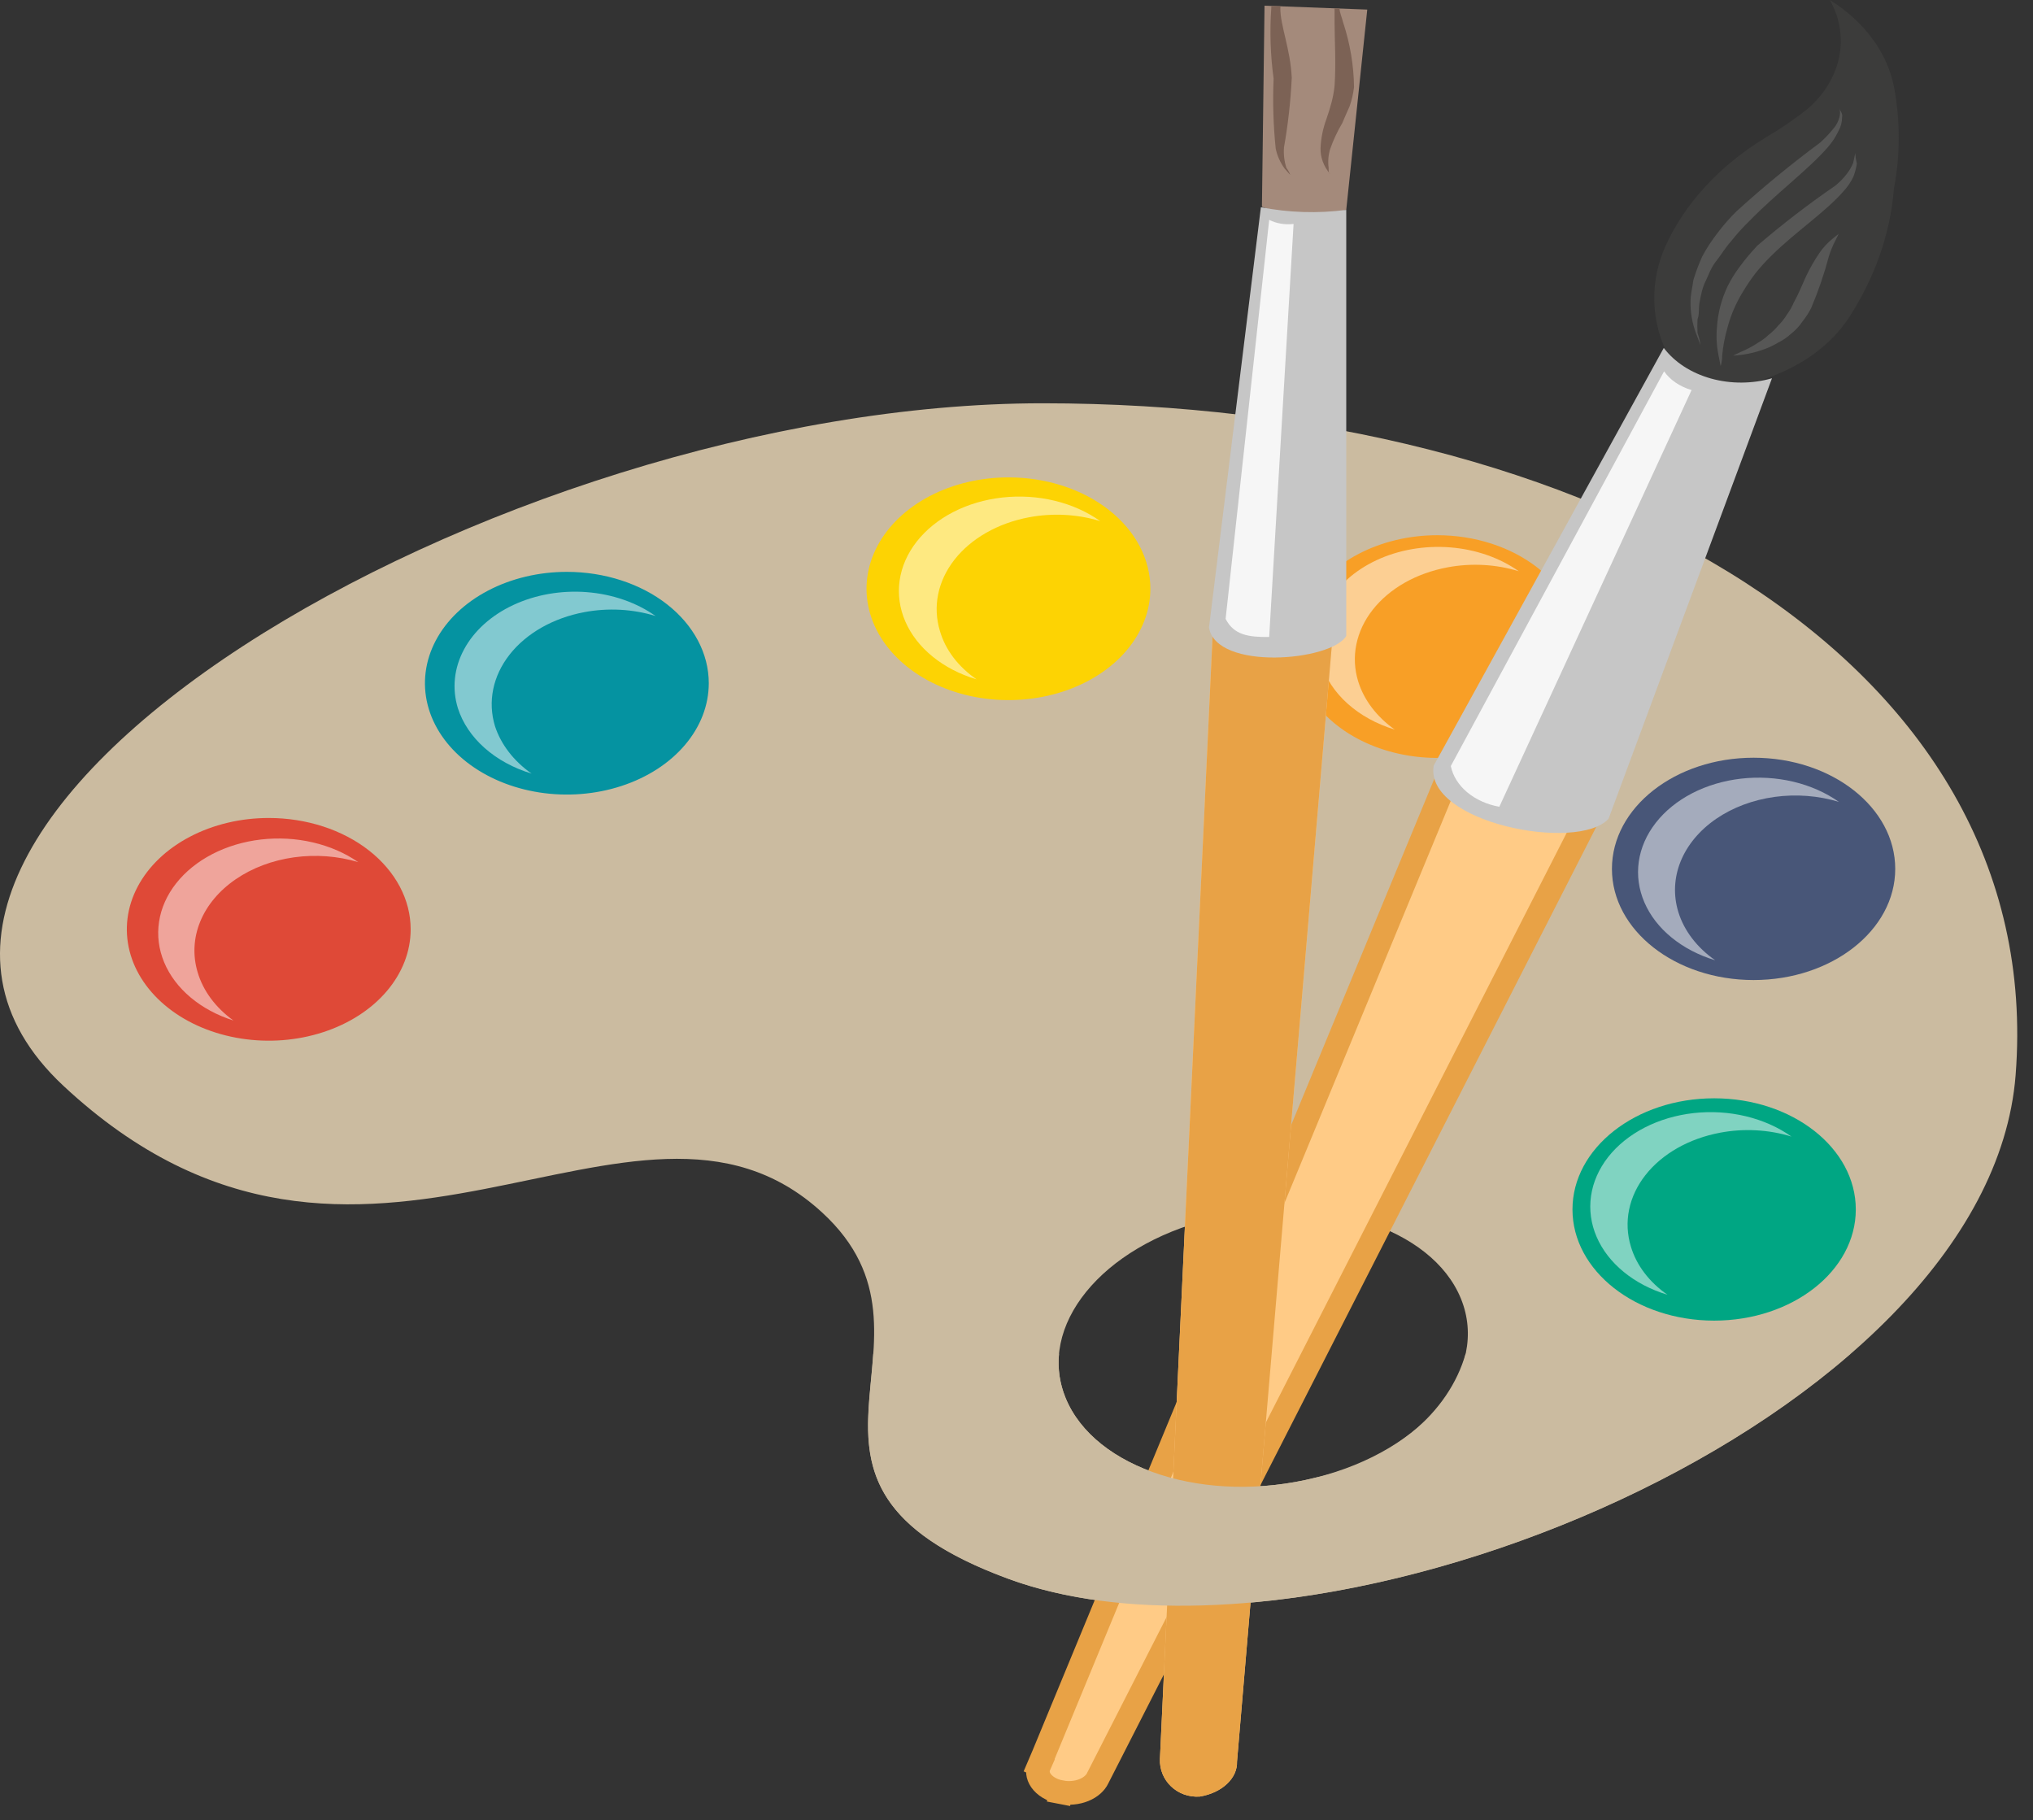 <svg width="86" height="77" viewBox="0 0 86 77" fill="none" xmlns="http://www.w3.org/2000/svg">
<rect x="0" y="0" width="86" height="77" fill="#333333" stroke="none"/>
<path d="M44.108 17.059C21.06 17.059 -9.221 34.808 2.676 45.925C15.342 57.748 26.822 43.97 34.779 51.29C40.694 56.732 31.486 62.7 42.67 66.79C56.027 71.682 84.124 60.074 85.265 45.477C86.637 27.824 67.134 17.059 44.108 17.059ZM55.665 62.502C51.044 63.665 46.303 62.149 45.074 59.126C43.844 56.104 46.588 52.719 51.209 51.566C55.829 50.411 60.571 51.919 61.8 54.933C63.029 57.947 60.285 61.348 55.665 62.502Z" fill="#CBBBA0"/>
<path d="M17.372 39.311C17.372 40.243 17.02 41.154 16.36 41.928C15.701 42.703 14.763 43.307 13.666 43.663C12.569 44.02 11.362 44.113 10.197 43.931C9.033 43.749 7.963 43.301 7.124 42.642C6.284 41.983 5.712 41.144 5.481 40.23C5.249 39.316 5.368 38.369 5.822 37.509C6.277 36.648 7.046 35.912 8.033 35.395C9.021 34.877 10.181 34.601 11.369 34.601C12.157 34.601 12.938 34.723 13.666 34.959C14.395 35.196 15.056 35.543 15.614 35.98C16.171 36.418 16.613 36.937 16.915 37.509C17.217 38.08 17.372 38.693 17.372 39.311V39.311Z" fill="#DF4937"/>
<path d="M29.983 28.891C29.985 29.823 29.635 30.735 28.976 31.511C28.318 32.286 27.381 32.892 26.284 33.249C25.188 33.607 23.98 33.702 22.815 33.521C21.649 33.34 20.579 32.892 19.738 32.234C18.897 31.576 18.325 30.736 18.092 29.822C17.86 28.908 17.978 27.961 18.432 27.099C18.886 26.238 19.655 25.502 20.643 24.984C21.63 24.466 22.791 24.19 23.979 24.19C25.57 24.19 27.095 24.685 28.221 25.566C29.346 26.448 29.98 27.644 29.983 28.891V28.891Z" fill="#0593A1"/>
<path d="M48.663 24.904C48.663 25.836 48.31 26.747 47.65 27.522C46.99 28.297 46.052 28.901 44.954 29.257C43.856 29.613 42.649 29.706 41.484 29.524C40.319 29.341 39.249 28.892 38.41 28.232C37.571 27.572 37 26.732 36.77 25.818C36.539 24.904 36.66 23.956 37.116 23.096C37.572 22.235 38.343 21.5 39.332 20.983C40.321 20.467 41.482 20.192 42.67 20.194C43.458 20.194 44.238 20.316 44.966 20.553C45.694 20.789 46.355 21.137 46.911 21.574C47.468 22.012 47.909 22.531 48.21 23.102C48.51 23.674 48.664 24.286 48.663 24.904V24.904Z" fill="#FDD303"/>
<path d="M66.805 27.341C66.807 28.273 66.457 29.185 65.798 29.961C65.14 30.736 64.203 31.342 63.106 31.699C62.01 32.057 60.802 32.152 59.637 31.971C58.472 31.79 57.401 31.342 56.56 30.684C55.719 30.025 55.147 29.186 54.914 28.272C54.681 27.358 54.8 26.411 55.254 25.549C55.708 24.688 56.477 23.952 57.465 23.434C58.452 22.916 59.614 22.64 60.801 22.64C62.392 22.64 63.917 23.135 65.043 24.016C66.168 24.898 66.802 26.094 66.805 27.341V27.341Z" fill="#F89F26"/>
<path d="M74.18 41.456C77.49 41.456 80.172 39.35 80.172 36.754C80.172 34.157 77.49 32.052 74.18 32.052C70.87 32.052 68.188 34.157 68.188 36.754C68.188 39.35 70.87 41.456 74.18 41.456Z" fill="#485678"/>
<path d="M72.512 55.863C75.821 55.863 78.504 53.758 78.504 51.161C78.504 48.564 75.821 46.459 72.512 46.459C69.202 46.459 66.519 48.564 66.519 51.161C66.519 53.758 69.202 55.863 72.512 55.863Z" fill="#00A683"/>
<path opacity="0.5" d="M68.989 52.728C68.834 52.218 68.808 51.688 68.914 51.17C69.02 50.651 69.255 50.154 69.606 49.707C69.956 49.26 70.416 48.872 70.958 48.564C71.5 48.257 72.114 48.036 72.764 47.914C73.768 47.724 74.822 47.781 75.783 48.078C75.228 47.684 74.57 47.391 73.855 47.219C73.14 47.047 72.385 47.001 71.645 47.084C70.905 47.167 70.197 47.376 69.571 47.698C68.946 48.02 68.418 48.446 68.026 48.946C67.635 49.446 67.388 50.007 67.304 50.59C67.22 51.173 67.3 51.764 67.54 52.319C67.779 52.875 68.172 53.383 68.69 53.806C69.208 54.23 69.838 54.558 70.537 54.769C69.764 54.231 69.223 53.518 68.989 52.728V52.728Z" fill="white"/>
<path opacity="0.5" d="M70.997 38.579C70.78 37.87 70.814 37.128 71.096 36.433C71.379 35.738 71.898 35.117 72.597 34.637C73.297 34.157 74.151 33.837 75.067 33.71C75.982 33.584 76.924 33.657 77.791 33.921C77.235 33.529 76.577 33.237 75.862 33.067C75.147 32.897 74.393 32.853 73.654 32.937C72.915 33.021 72.208 33.232 71.584 33.554C70.96 33.877 70.434 34.303 70.044 34.803C69.653 35.303 69.408 35.864 69.324 36.446C69.241 37.029 69.322 37.618 69.562 38.173C69.802 38.729 70.194 39.236 70.712 39.658C71.229 40.081 71.859 40.41 72.556 40.62C71.784 40.08 71.24 39.368 70.997 38.579V38.579Z" fill="white"/>
<path opacity="0.5" d="M57.454 28.823C57.297 28.311 57.27 27.781 57.376 27.262C57.481 26.742 57.715 26.244 58.066 25.797C58.417 25.349 58.877 24.959 59.419 24.651C59.962 24.343 60.577 24.122 61.229 24C62.233 23.81 63.287 23.867 64.248 24.164C63.44 23.592 62.421 23.238 61.339 23.154C60.256 23.07 59.168 23.259 58.233 23.695C57.298 24.131 56.566 24.791 56.144 25.577C55.721 26.363 55.63 27.235 55.885 28.065C56.078 28.694 56.462 29.277 57.005 29.764C57.548 30.252 58.233 30.629 59.001 30.863C58.237 30.32 57.697 29.609 57.454 28.823V28.823Z" fill="white"/>
<path opacity="0.5" d="M39.762 26.695C39.448 25.666 39.668 24.58 40.374 23.677C41.08 22.775 42.214 22.129 43.526 21.882C44.53 21.692 45.584 21.749 46.544 22.045C45.99 21.65 45.331 21.355 44.615 21.182C43.899 21.009 43.143 20.962 42.402 21.045C41.66 21.128 40.95 21.338 40.324 21.66C39.698 21.983 39.17 22.41 38.778 22.911C38.386 23.412 38.139 23.974 38.056 24.559C37.974 25.143 38.056 25.734 38.298 26.291C38.539 26.847 38.935 27.355 39.455 27.777C39.976 28.2 40.609 28.528 41.309 28.736C40.533 28.201 39.991 27.487 39.762 26.695V26.695Z" fill="white"/>
<path opacity="0.5" d="M20.939 30.717C20.625 29.685 20.847 28.597 21.555 27.693C22.263 26.789 23.399 26.142 24.715 25.895C25.718 25.705 26.772 25.762 27.733 26.058C26.925 25.486 25.906 25.133 24.824 25.048C23.741 24.964 22.653 25.154 21.718 25.59C20.784 26.026 20.051 26.685 19.629 27.472C19.206 28.258 19.115 29.13 19.37 29.959C19.569 30.582 19.957 31.158 20.499 31.639C21.041 32.12 21.723 32.492 22.486 32.724C21.729 32.19 21.191 31.491 20.939 30.717V30.717Z" fill="white"/>
<path opacity="0.5" d="M8.361 41.128C8.148 40.42 8.185 39.679 8.469 38.986C8.752 38.292 9.271 37.673 9.97 37.194C10.669 36.714 11.521 36.394 12.434 36.266C13.348 36.139 14.289 36.209 15.155 36.469C14.599 36.084 13.943 35.799 13.232 35.634C12.521 35.468 11.773 35.427 11.039 35.512C10.306 35.597 9.605 35.807 8.985 36.127C8.366 36.447 7.843 36.869 7.453 37.364C7.063 37.858 6.815 38.414 6.728 38.992C6.64 39.569 6.714 40.155 6.945 40.708C7.176 41.261 7.557 41.768 8.064 42.193C8.57 42.618 9.189 42.951 9.876 43.169C9.12 42.625 8.592 41.913 8.361 41.128V41.128Z" fill="white"/>
<path d="M71.129 15.957C70.514 15.127 70.135 14.203 70.017 13.247C69.9 12.291 70.047 11.327 70.448 10.42C71.272 8.601 72.742 7.005 74.685 5.821C75.329 5.446 75.934 5.031 76.496 4.581C77.189 3.965 77.643 3.207 77.804 2.395C77.966 1.583 77.828 0.752 77.407 0C78.865 0.912 79.833 2.222 80.118 3.668C80.388 5.096 80.388 6.547 80.118 7.974C79.963 9.9 79.302 11.779 78.175 13.494C77.599 14.347 76.751 15.068 75.714 15.587C74.678 16.106 73.487 16.405 72.259 16.456C72.032 16.466 71.806 16.431 71.601 16.353C71.405 16.253 71.243 16.117 71.129 15.957Z" fill="#3C3C3B"/>
<path d="M71.93 14.588L71.744 14.097C71.582 13.661 71.504 13.208 71.513 12.754C71.513 12.469 71.59 12.168 71.634 11.841C71.736 11.506 71.86 11.175 72.007 10.85C72.188 10.511 72.401 10.183 72.644 9.869C72.888 9.545 73.159 9.234 73.456 8.939C74.574 7.922 75.757 6.951 77.001 6.028C77.2 5.846 77.384 5.653 77.549 5.451C77.681 5.301 77.77 5.131 77.813 4.952C77.846 4.832 77.846 4.709 77.813 4.59V4.461V4.581C77.813 4.667 77.967 4.788 77.923 4.96C77.925 5.162 77.873 5.361 77.769 5.546C77.653 5.792 77.498 6.027 77.308 6.243C76.496 7.173 75.113 8.207 74.016 9.335C73.733 9.608 73.472 9.896 73.236 10.196C72.973 10.489 72.797 10.799 72.589 11.057C72.38 11.315 72.27 11.651 72.139 11.918C72.007 12.185 71.952 12.495 71.897 12.779C71.842 13.063 71.897 13.279 71.809 13.503C71.797 13.695 71.797 13.887 71.809 14.08C71.919 14.398 71.93 14.588 71.93 14.588Z" fill="#575756"/>
<path d="M78.482 6.476C78.482 6.476 78.482 6.639 78.548 6.924C78.52 7.107 78.472 7.289 78.406 7.466C78.303 7.687 78.163 7.895 77.988 8.086C77.242 8.947 75.958 9.808 74.97 10.782C74.717 11.026 74.482 11.282 74.268 11.548C74.072 11.805 73.892 12.069 73.73 12.34C73.431 12.828 73.21 13.343 73.072 13.873C72.962 14.256 72.888 14.644 72.852 15.036C72.852 15.32 72.786 15.483 72.786 15.483L72.698 15.036C72.615 14.637 72.593 14.232 72.632 13.83C72.669 13.241 72.821 12.66 73.082 12.108C73.23 11.809 73.41 11.521 73.62 11.247C73.84 10.949 74.082 10.661 74.345 10.385C75.382 9.495 76.481 8.649 77.637 7.854C77.826 7.7 77.992 7.529 78.131 7.346C78.241 7.202 78.329 7.049 78.394 6.889L78.482 6.476Z" fill="#575756"/>
<path d="M77.78 9.895L77.648 10.162C77.53 10.385 77.435 10.615 77.363 10.85C77.168 11.587 76.919 12.315 76.617 13.029C76.514 13.23 76.389 13.423 76.243 13.606C76.117 13.797 75.954 13.971 75.76 14.123C75.6 14.271 75.411 14.398 75.201 14.502C75.021 14.61 74.826 14.703 74.619 14.777C74.207 14.927 73.765 15.017 73.313 15.044L73.631 14.889C73.902 14.777 74.156 14.642 74.389 14.484C74.543 14.395 74.683 14.291 74.806 14.174C74.963 14.052 75.103 13.916 75.223 13.77C75.366 13.629 75.488 13.476 75.585 13.313C75.706 13.149 75.805 12.976 75.881 12.797C76.079 12.444 76.232 12.056 76.397 11.694C76.556 11.358 76.743 11.03 76.957 10.713C77.109 10.486 77.301 10.277 77.528 10.093C77.681 9.963 77.78 9.895 77.78 9.895Z" fill="#575756"/>
<path d="M44.778 76.298L44.87 75.806C44.681 75.771 44.509 75.706 44.365 75.619C44.221 75.532 44.111 75.429 44.035 75.32C43.96 75.213 43.92 75.102 43.909 74.996C43.898 74.891 43.914 74.782 43.962 74.674L43.504 74.472L43.966 74.663L61.656 31.878C61.657 31.877 61.657 31.876 61.657 31.876C61.696 31.787 61.762 31.695 61.861 31.61C61.961 31.525 62.09 31.451 62.243 31.4C62.395 31.348 62.562 31.322 62.733 31.324C62.904 31.326 63.071 31.356 63.22 31.411L63.241 31.418L63.263 31.424L67.231 32.482C67.382 32.526 67.512 32.592 67.613 32.672C67.715 32.752 67.784 32.84 67.823 32.926C67.862 33.01 67.875 33.093 67.867 33.174C67.858 33.254 67.826 33.341 67.763 33.427L67.739 33.459L67.72 33.495L46.439 75.209L46.439 75.209L46.434 75.221C46.342 75.412 46.148 75.6 45.852 75.721C45.557 75.841 45.208 75.874 44.876 75.807L44.778 76.298Z" fill="#FFCB86" stroke="#E8A246"/>
<path d="M60.648 32.388L70.382 14.717C70.832 15.318 71.537 15.776 72.374 16.011C73.211 16.245 74.126 16.241 74.959 16L68.045 34.635C66.728 36.065 60.252 34.79 60.648 32.388Z" fill="#C6C6C6"/>
<path d="M71.557 16.5C71.06 16.354 70.647 16.073 70.394 15.707L61.372 32.405C61.457 32.82 61.697 33.205 62.063 33.512C62.429 33.819 62.903 34.033 63.424 34.127L71.557 16.5Z" fill="#F6F6F6"/>
<path d="M57.838 0.405L56.949 8.878C56.374 9.048 55.762 9.124 55.149 9.102C54.535 9.08 53.934 8.96 53.382 8.749L53.492 0.241L57.838 0.405Z" fill="#A48A7B"/>
<path d="M55.518 24.06C56.218 24.06 56.533 24.496 56.533 25.021L52.328 74.518C52.34 74.859 52.19 75.192 51.903 75.461C51.617 75.731 51.211 75.919 50.754 75.996C49.8 76.062 49.028 75.316 49.068 74.4L51.394 24.792C51.398 24.683 51.432 24.576 51.493 24.477C51.555 24.378 51.644 24.289 51.753 24.215C51.863 24.142 51.992 24.085 52.133 24.048C52.274 24.011 52.423 23.995 52.572 24.001L55.518 24.06Z" fill="#FFCB86"/>
<path d="M55.518 24.06C56.218 24.06 56.533 24.496 56.533 25.021L52.328 74.518C52.34 74.859 52.19 75.192 51.903 75.461C51.617 75.731 51.211 75.919 50.754 75.996C49.8 76.062 49.028 75.316 49.068 74.4L51.394 24.792C51.398 24.683 51.432 24.576 51.493 24.477C51.555 24.378 51.644 24.289 51.753 24.215C51.863 24.142 51.992 24.085 52.133 24.048C52.274 24.011 52.423 23.995 52.572 24.001L55.518 24.06Z" fill="#E8A246"/>
<path d="M56.949 8.878V26.902C56.312 27.97 51.461 28.383 51.143 26.549L53.338 8.766C54.519 8.998 55.748 9.036 56.949 8.878V8.878Z" fill="#C6C6C6"/>
<path d="M54.721 9.473C54.362 9.516 53.995 9.455 53.689 9.3L51.846 26.179C52.197 26.868 52.822 26.954 53.689 26.945L54.721 9.473Z" fill="#F6F6F6"/>
<path d="M54.578 7.397L54.348 7.139C54.154 6.873 54.024 6.581 53.964 6.278C53.863 5.295 53.834 4.309 53.876 3.324C53.742 2.337 53.709 1.344 53.777 0.353C53.781 0.322 53.781 0.29 53.777 0.258H54.161C54.167 0.29 54.167 0.322 54.161 0.353C54.161 1.102 54.589 2.075 54.644 3.29C54.598 4.275 54.488 5.258 54.315 6.235C54.293 6.524 54.326 6.814 54.414 7.096C54.523 7.242 54.567 7.354 54.578 7.397Z" fill="#7C6255"/>
<path d="M57.278 3.686C57.246 3.959 57.184 4.23 57.092 4.495C56.982 4.736 56.883 4.969 56.784 5.201C56.574 5.557 56.401 5.926 56.269 6.304C56.191 6.56 56.168 6.825 56.203 7.087C56.203 7.225 56.203 7.32 56.269 7.363C55.993 7.04 55.852 6.658 55.862 6.269C55.879 5.846 55.964 5.427 56.115 5.021C56.192 4.805 56.258 4.581 56.323 4.349C56.385 4.113 56.429 3.874 56.455 3.634C56.521 2.644 56.455 1.671 56.455 0.973V0.353H56.664C56.664 0.517 56.762 0.723 56.817 0.947C57.112 1.842 57.267 2.762 57.278 3.686V3.686Z" fill="#7C6255"/>
<path d="M61.998 57.266C61.644 58.507 60.869 59.649 59.754 60.571C58.638 61.493 57.225 62.16 55.665 62.502C51.044 63.665 46.303 62.149 45.074 59.126C44.831 58.526 44.737 57.894 44.799 57.266H36.941C36.7 60.788 35.514 64.155 42.67 66.79C52.076 70.235 68.813 65.482 78.274 57.266H61.998Z" fill="#CBBBA0"/>
</svg>
